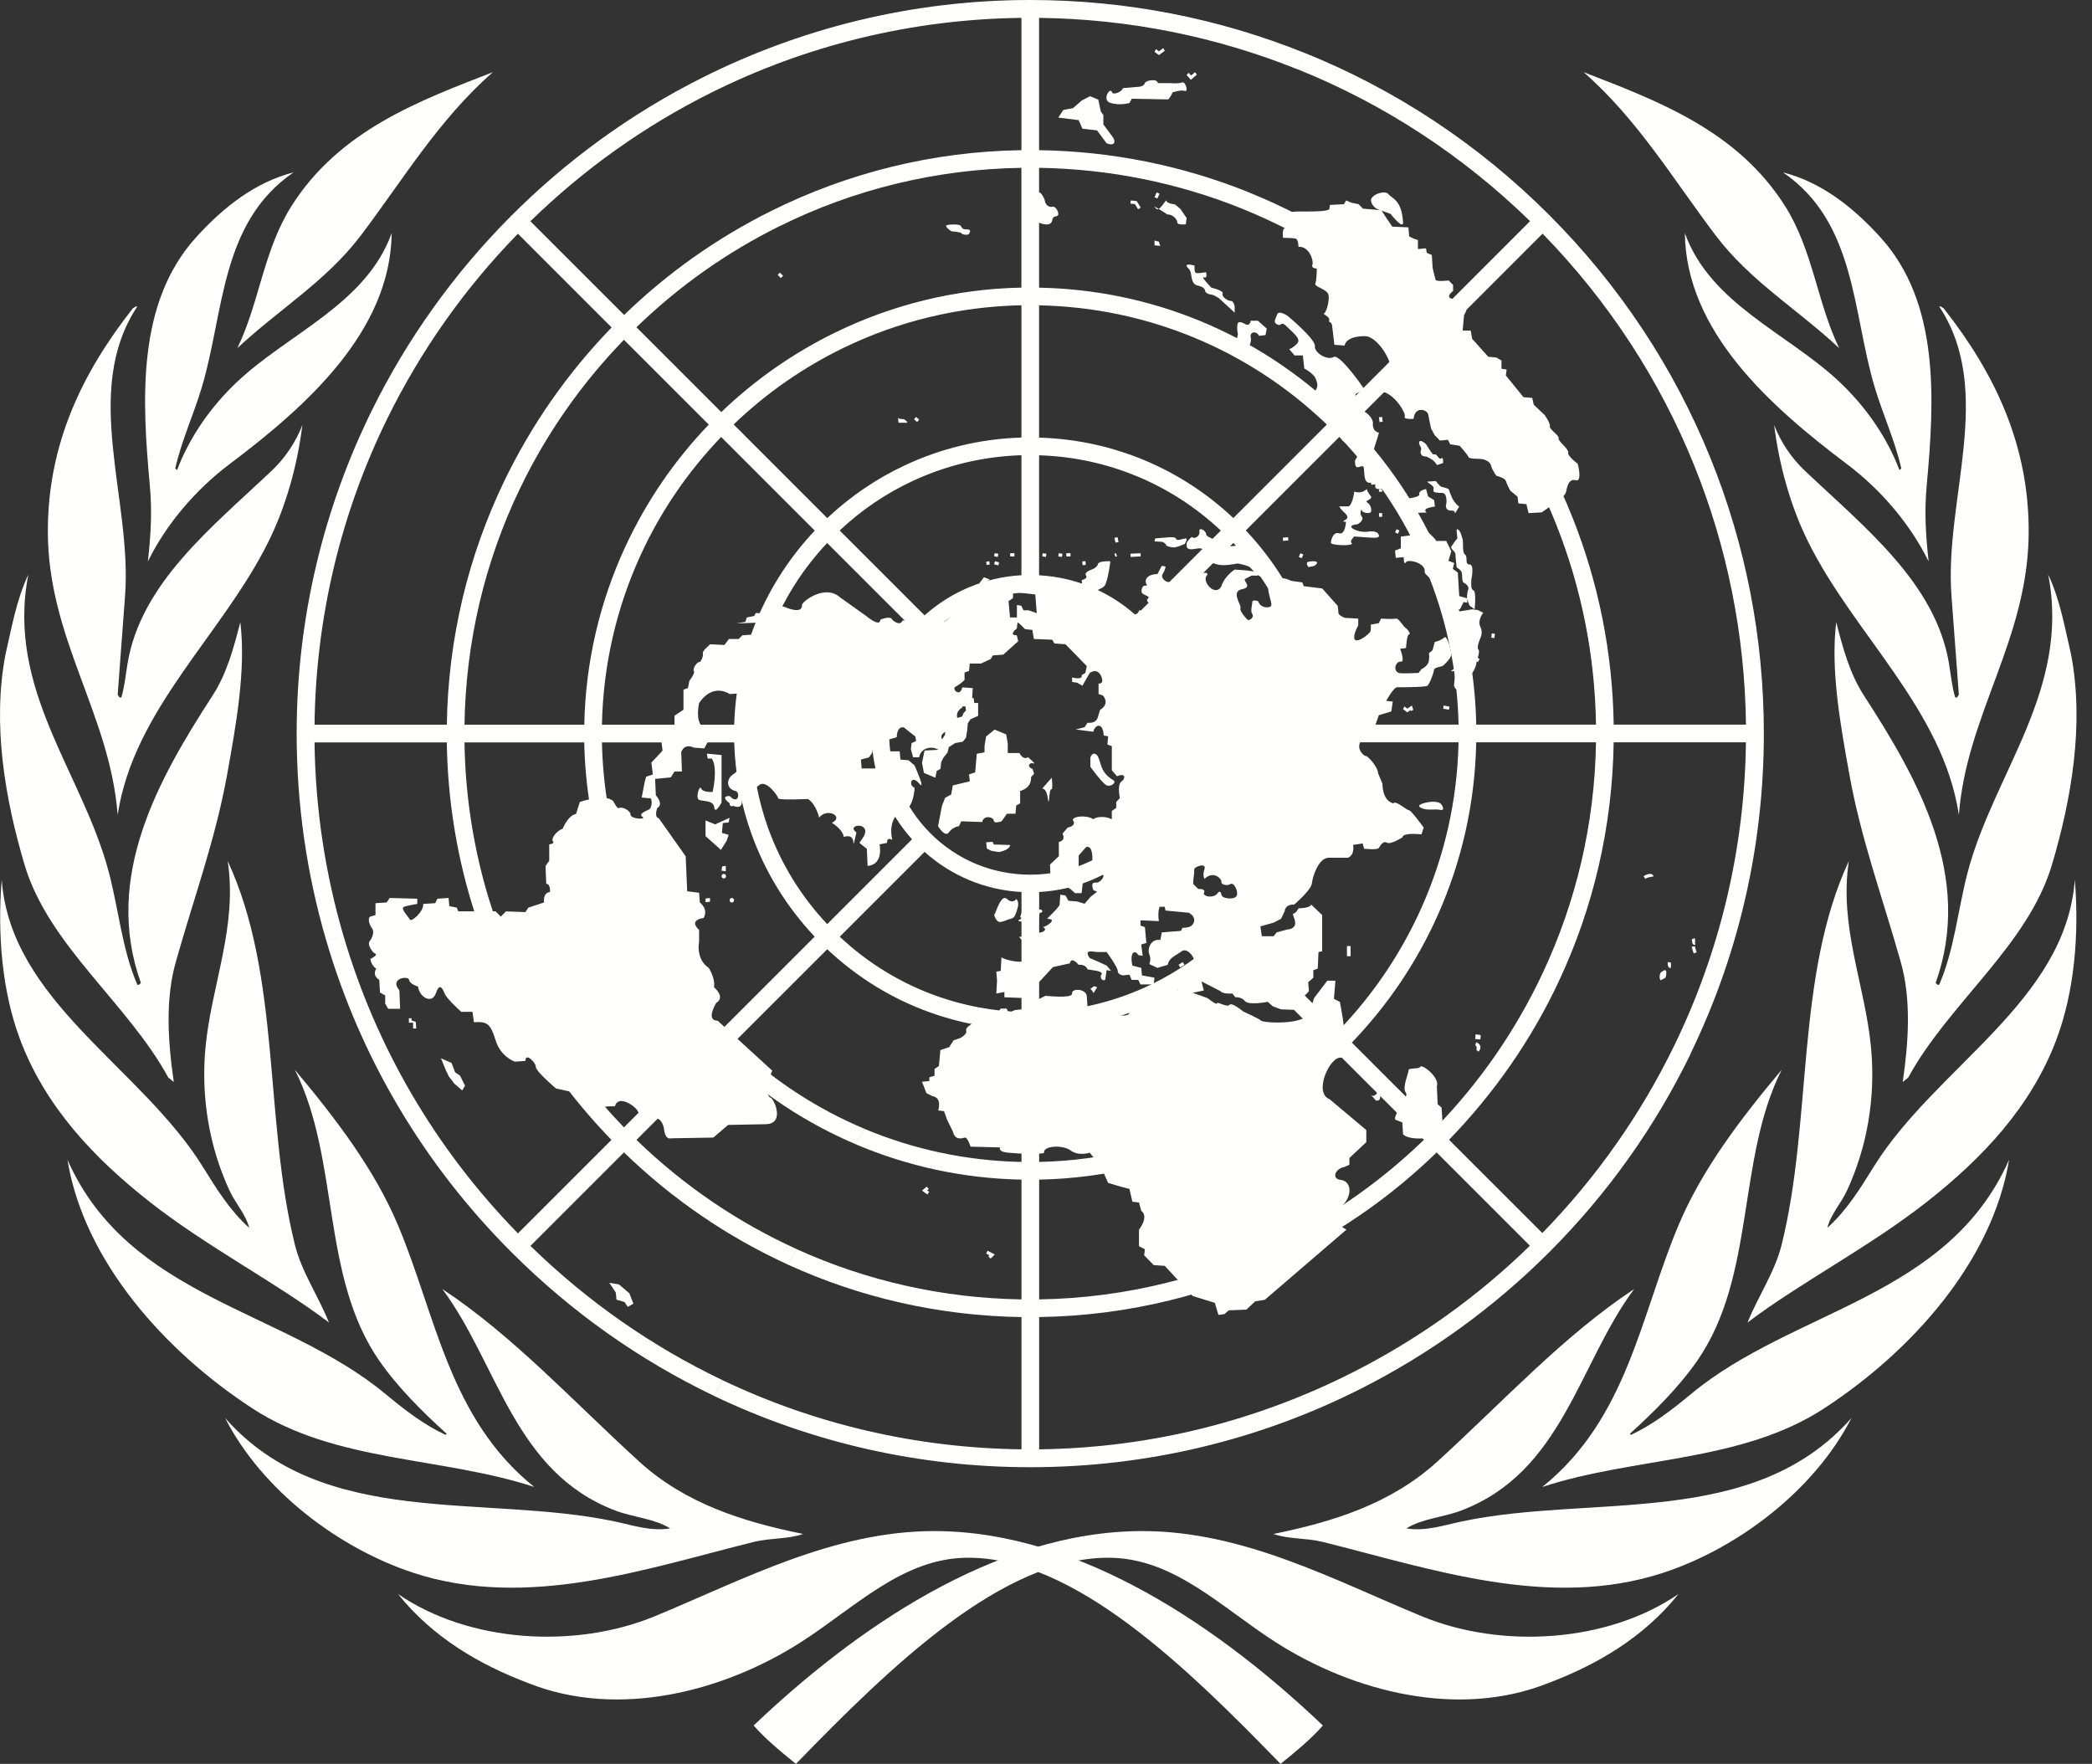 <?xml version="1.0" encoding="UTF-8"?>
<svg width="102px" height="86px" viewBox="0 0 102 86" version="1.1" xmlns="http://www.w3.org/2000/svg" xmlns:xlink="http://www.w3.org/1999/xlink">
    <rect x="0" y="0" width="102" height="86" fill="#333333" stroke="none"/>
    <!-- Generator: Sketch 52.2 (67145) - http://www.bohemiancoding.com/sketch -->
    <title>UN-01 2</title>
    <desc>Created with Sketch.</desc>
    <g id="Page-1" stroke="none" stroke-width="1" fill="none" fill-rule="evenodd">
        <g id="Desktop-HD-Copy-2" transform="translate(-46, -36)" fill="#FFFFFE">
            <g id="UN-01-2" transform="translate(46, 36)">
                <g id="UN-01">
                    <path d="M24.032,3.518 C21.384,5.834 19.617,8.814 17.583,11.493 C15.891,13.722 13.57,15.103 11.574,16.973 C12.652,14.745 12.85,12.191 14.219,10.035 C16.559,6.349 20.427,4.918 24.032,3.518 Z M9.551,11.582 C10.928,10.061 12.471,8.876 14.309,8.406 C10.741,10.851 10.934,15.222 9.842,18.875 C9.443,20.211 8.856,21.463 8.544,22.843 L8.634,22.916 C9.228,21.354 10.246,19.854 11.573,18.606 C14.083,16.246 17.855,14.819 19.097,11.367 C19.04,16.163 14.937,19.81 11.191,22.63 C9.511,23.895 8.082,25.594 7.211,27.375 C7.356,26.049 7.423,24.947 7.304,23.653 C6.919,19.463 6.67,14.766 9.551,11.582 Z M2.333,25.901 C2.333,21.657 3.991,18.193 6.479,15.032 C6.551,14.996 6.602,14.924 6.695,14.941 C3.957,19.093 6.449,24.333 6.098,29.042 L5.737,33.875 C5.79,33.91 5.79,34.055 5.918,34 C6.079,33.461 6.128,32.888 6.222,32.331 C6.881,28.435 10.314,25.723 13.225,22.973 C13.914,22.322 14.418,21.553 14.743,20.726 C14.501,22.667 13.958,24.656 13.084,26.42 C10.843,30.941 6.515,34.591 5.737,39.729 C5.359,34.805 2.333,31.144 2.333,25.901 Z M0.262,31.935 C0.568,30.608 0.802,29.234 1.381,28.017 C0.285,33.626 4.029,37.677 5.307,42.53 C5.789,44.36 5.954,46.302 6.696,48.009 C6.765,48.046 6.825,47.974 6.868,47.919 C5.02,42.754 7.728,37.981 10.366,33.91 C11.06,32.84 11.393,31.594 11.717,30.334 C12.002,32.672 11.503,35.379 11.069,37.792 C10.51,40.898 9.445,43.809 8.599,46.805 C8.041,48.678 8.188,50.79 8.474,52.752 L8.205,52.538 C6.241,48.924 2.366,46.101 1.196,42.158 C0.261,39.006 -0.386,35.364 0.262,31.935 Z M0.084,42.89 C0.517,48.837 6.868,52.013 9.897,56.901 C10.543,57.944 11.209,59.023 12.148,59.865 C12.002,59.233 11.48,58.672 11.192,58.05 C10.22,55.953 9.781,53.526 10.023,51.03 C10.319,47.994 11.588,45.175 11.101,41.98 C13.712,47.596 12.869,54.616 14.378,60.689 C14.712,62.032 15.533,63.208 16.038,64.48 C13.473,62.535 10.112,60.81 7.297,58.598 C4.574,56.458 2.211,53.951 0.982,50.689 C0.097,48.339 -0.133,45.535 0.084,42.89 Z M3.288,56.545 C6.279,63.294 13.794,63.823 18.79,67.962 C19.739,68.75 20.681,69.475 21.725,69.959 L21.779,69.905 C20.626,68.866 19.378,67.626 18.485,66.333 C15.63,62.198 16.58,56.545 14.378,52.161 C16.378,54.548 18.255,57.006 19.406,59.739 C21.26,64.138 21.89,69.156 26.047,72.499 C21.548,71.019 16.357,71.314 12.305,68.668 C8.046,65.889 4.099,61.5 3.288,56.545 Z M10.974,69.136 C15.769,74.576 23.589,72.825 29.99,74.184 C30.881,74.373 31.718,74.668 32.675,74.521 C31.913,74.041 30.905,73.986 30.025,73.657 C25.059,71.791 24.285,66.494 21.567,62.848 C25.038,65.148 27.914,68.297 31.161,71.257 C33.42,73.316 36.235,74.198 39.155,74.79 C38.453,75.046 37.535,74.985 36.78,75.172 C31.536,76.469 25.722,78.515 20.142,76.68 C16.541,75.496 12.794,72.691 10.974,69.136 Z M64.5,84.13 C63.912,84.799 63.152,85.424 62.436,86 C57.808,81.232 52.374,75.949 47.209,75.949 C44.006,75.949 41.7,78.379 39.009,80.092 C35.276,82.471 30.153,83.811 25.764,82.065 C23.403,81.172 21.116,79.855 19.406,77.718 C22.861,80.092 28.035,80.411 31.935,78.799 C36.246,77.016 40.633,74.65 45.546,74.65 C52.789,74.65 59.671,79.532 64.5,84.13 Z" id="Fill-4"></path>
                    <path d="M77.213,3.518 C79.861,5.834 81.628,8.814 83.662,11.493 C85.354,13.722 87.675,15.103 89.672,16.973 C88.594,14.745 88.395,12.191 87.027,10.035 C84.686,6.349 80.818,4.918 77.213,3.518 Z M91.694,11.582 C90.318,10.061 88.774,8.876 86.937,8.406 C90.504,10.851 90.311,15.222 91.403,18.875 C91.802,20.211 92.39,21.463 92.702,22.843 L92.611,22.916 C92.018,21.354 90.999,19.854 89.672,18.606 C87.163,16.246 83.391,14.819 82.149,11.367 C82.206,16.163 86.308,19.81 90.055,22.63 C91.735,23.895 93.163,25.594 94.034,27.375 C93.889,26.049 93.823,24.947 93.942,23.653 C94.326,19.463 94.575,14.766 91.694,11.582 Z M98.913,25.901 C98.913,21.657 97.254,18.193 94.767,15.032 C94.695,14.996 94.643,14.924 94.55,14.941 C97.288,19.093 94.796,24.333 95.148,29.042 L95.509,33.875 C95.456,33.91 95.456,34.055 95.328,34 C95.166,33.461 95.118,32.888 95.024,32.331 C94.364,28.435 90.931,25.723 88.02,22.973 C87.331,22.322 86.827,21.553 86.503,20.726 C86.745,22.667 87.288,24.656 88.162,26.42 C90.403,30.941 94.731,34.591 95.509,39.729 C95.887,34.805 98.913,31.144 98.913,25.901 Z M100.984,31.935 C100.677,30.608 100.443,29.234 99.864,28.017 C100.961,33.626 97.217,37.677 95.938,42.53 C95.457,44.36 95.292,46.302 94.55,48.009 C94.481,48.046 94.42,47.974 94.378,47.919 C96.225,42.754 93.517,37.981 90.879,33.91 C90.186,32.84 89.853,31.594 89.529,30.334 C89.243,32.672 89.742,35.379 90.176,37.792 C90.735,40.898 91.8,43.809 92.647,46.805 C93.204,48.678 93.057,50.79 92.772,52.752 L93.04,52.538 C95.004,48.924 98.879,46.101 100.049,42.158 C100.984,39.006 101.631,35.364 100.984,31.935 Z M101.162,42.89 C100.729,48.837 94.377,52.013 91.349,56.901 C90.702,57.944 90.036,59.023 89.097,59.865 C89.243,59.233 89.766,58.672 90.053,58.05 C91.025,55.953 91.465,53.526 91.222,51.03 C90.927,47.994 89.657,45.175 90.145,41.98 C87.534,47.596 88.376,54.616 86.868,60.689 C86.534,62.032 85.713,63.208 85.207,64.48 C87.772,62.535 91.134,60.81 93.949,58.598 C96.672,56.458 99.035,53.951 100.263,50.689 C101.148,48.339 101.379,45.535 101.162,42.89 Z M97.958,56.545 C94.967,63.294 87.452,63.823 82.456,67.962 C81.506,68.75 80.564,69.475 79.52,69.959 L79.467,69.905 C80.62,68.866 81.867,67.626 82.76,66.333 C85.616,62.198 84.665,56.545 86.868,52.161 C84.867,54.548 82.99,57.006 81.839,59.739 C79.985,64.138 79.356,69.156 75.198,72.499 C79.698,71.019 84.888,71.314 88.94,68.668 C93.199,65.889 97.146,61.5 97.958,56.545 Z M90.272,69.136 C85.477,74.576 77.656,72.825 71.256,74.184 C70.365,74.373 69.528,74.668 68.571,74.521 C69.332,74.041 70.341,73.986 71.22,73.657 C76.186,71.791 76.96,66.494 79.679,62.848 C76.207,65.148 73.331,68.297 70.085,71.257 C67.825,73.316 65.01,74.198 62.091,74.79 C62.792,75.046 63.71,74.985 64.466,75.172 C69.709,76.469 75.524,78.515 81.103,76.68 C84.705,75.496 88.452,72.691 90.272,69.136 Z M36.745,84.13 C37.333,84.799 38.092,85.424 38.809,86 C43.437,81.232 48.871,75.949 54.037,75.949 C57.239,75.949 59.545,78.379 62.236,80.092 C65.97,82.471 71.092,83.811 75.481,82.065 C77.842,81.172 80.13,79.855 81.839,77.718 C78.384,80.092 73.21,80.411 69.311,78.799 C64.999,77.016 60.612,74.65 55.699,74.65 C48.457,74.65 41.574,79.532 36.745,84.13 Z" id="Fill-5"></path>
                    <path d="M82.43,51.363 L81.652,50.937 C80.001,54.342 77.816,57.44 75.2,60.119 L70.651,55.571 C72.88,53.275 74.677,50.668 76.001,47.851 L75.225,47.427 C73.917,50.221 72.156,52.763 70.033,54.952 L65.912,50.832 C67.681,48.993 69.085,46.894 70.098,44.627 L69.329,44.208 C68.337,46.442 66.968,48.475 65.296,50.217 L60.741,45.663 C62.008,44.321 62.986,42.777 63.651,41.106 L62.882,40.686 C62.246,42.316 61.307,43.794 60.129,45.049 L55.995,40.917 C57.173,39.603 57.856,37.954 57.952,36.193 L63.803,36.193 C63.753,37.774 63.43,39.286 62.882,40.686 L63.651,41.106 C64.267,39.558 64.615,37.902 64.664,36.193 L71.114,36.193 C71.056,39.041 70.421,41.748 69.329,44.208 L70.098,44.627 C71.271,42.001 71.919,39.147 71.976,36.193 L77.816,36.193 C77.754,40.203 76.829,44.004 75.225,47.427 L76,47.851 C77.696,44.244 78.617,40.288 78.678,36.193 L85.127,36.193 C85.062,41.471 83.819,46.468 81.652,50.937 L82.43,51.363 C84.763,46.56 86,41.257 86,35.762 C86,31.089 85.105,26.554 83.403,22.349 L82.604,22.692 C84.206,26.661 85.075,30.93 85.129,35.33 L78.679,35.33 C78.626,31.819 77.937,28.415 76.674,25.241 L75.881,25.581 C77.099,28.649 77.765,31.938 77.816,35.33 L71.977,35.33 C71.927,32.745 71.423,30.236 70.512,27.889 L69.719,28.23 C70.585,30.469 71.064,32.864 71.115,35.33 L64.665,35.33 C64.619,33.754 64.321,32.221 63.791,30.777 L62.998,31.117 C63.484,32.455 63.758,33.873 63.803,35.33 L57.953,35.33 C57.857,33.569 57.174,31.921 55.996,30.607 L60.134,26.471 C61.411,27.829 62.377,29.407 62.998,31.118 L63.791,30.777 C63.127,28.968 62.099,27.299 60.742,25.861 L65.303,21.301 C67.249,23.326 68.734,25.678 69.719,28.23 L70.512,27.889 C69.485,25.239 67.937,22.796 65.912,20.692 L70.042,16.562 C72.6,19.199 74.564,22.259 75.881,25.581 L76.674,25.241 C75.314,21.82 73.287,18.668 70.652,15.953 L75.212,11.392 C78.436,14.696 80.924,18.53 82.604,22.692 L83.403,22.349 C81.628,17.957 78.975,13.922 75.524,10.472 C72.06,7.007 68.007,4.348 63.596,2.573 L63.278,3.381 C67.45,5.062 71.292,7.553 74.602,10.783 L70.042,15.344 C67.372,12.757 64.279,10.752 60.922,9.393 L60.607,10.195 C63.854,11.512 66.846,13.452 69.433,15.96 L65.303,20.089 C63.296,18.158 60.981,16.659 58.472,15.632 L58.157,16.434 C60.558,17.417 62.772,18.853 64.694,20.699 L60.134,25.259 C58.851,24.049 57.384,23.101 55.8,22.439 L55.484,23.241 C56.961,23.861 58.327,24.743 59.524,25.868 L55.388,30.005 C54.073,28.827 52.425,28.144 50.663,28.049 L50.663,22.198 C52.344,22.25 53.972,22.607 55.484,23.242 L55.8,22.439 C54.189,21.766 52.453,21.389 50.663,21.336 L50.663,14.887 C53.274,14.94 55.805,15.47 58.157,16.434 L58.473,15.632 C56.021,14.629 53.383,14.078 50.663,14.025 L50.663,8.183 C54.126,8.236 57.484,8.927 60.607,10.193 L60.922,9.39 C57.699,8.085 54.236,7.375 50.663,7.322 L50.663,0.871 C55.056,0.925 59.317,1.791 63.278,3.386 L63.596,2.577 C59.404,0.889 54.887,0 50.233,0 C44.482,0 39.049,1.372 34.23,3.793 L34.623,4.545 C39.286,2.209 44.444,0.936 49.802,0.871 L49.802,7.322 C45.433,7.386 41.303,8.447 37.622,10.275 L38.013,11.026 C41.64,9.23 45.645,8.246 49.801,8.183 L49.801,14.023 C46.552,14.087 43.478,14.868 40.727,16.211 L41.121,16.964 C43.799,15.664 46.745,14.945 49.802,14.884 L49.802,21.334 C47.774,21.394 45.852,21.874 44.116,22.689 L44.512,23.445 C46.154,22.682 47.945,22.252 49.802,22.195 L49.802,28.046 C48.894,28.097 48.029,28.304 47.23,28.64 L47.626,29.397 C48.442,29.062 49.324,28.886 50.233,28.886 C52.07,28.886 53.797,29.602 55.097,30.901 C56.397,32.2 57.112,33.928 57.112,35.766 C57.112,39.559 54.027,42.646 50.233,42.646 C48.394,42.646 46.666,41.931 45.367,40.631 C44.068,39.331 43.352,37.604 43.352,35.766 C43.352,33.928 44.068,32.2 45.367,30.901 C46.025,30.244 46.791,29.738 47.626,29.396 L47.23,28.64 C46.437,28.975 45.712,29.438 45.079,30.004 L40.94,25.865 C42.009,24.86 43.214,24.048 44.512,23.445 L44.115,22.688 C42.72,23.343 41.445,24.214 40.335,25.261 L35.77,20.695 C37.371,19.158 39.176,17.909 41.121,16.964 L40.727,16.21 C38.673,17.213 36.798,18.526 35.168,20.093 L31.031,15.957 C33.119,13.931 35.476,12.281 38.013,11.025 L37.621,10.275 C34.965,11.594 32.539,13.311 30.431,15.357 L25.861,10.788 C28.481,8.23 31.437,6.142 34.622,4.545 L34.23,3.793 C27.265,7.292 21.596,12.996 18.143,19.987 L18.893,20.391 C20.503,17.117 22.632,14.08 25.252,11.396 L29.822,15.966 C27.696,18.156 25.92,20.686 24.582,23.466 L25.329,23.869 C26.603,21.208 28.311,18.742 30.421,16.566 L34.558,20.702 C32.891,22.437 31.511,24.448 30.489,26.657 L31.237,27.061 C32.2,24.961 33.517,23.017 35.161,21.305 L39.726,25.87 C38.559,27.108 37.608,28.551 36.934,30.139 L37.688,30.548 C38.308,29.057 39.196,27.68 40.33,26.474 L44.47,30.613 C43.333,31.883 42.611,33.525 42.511,35.335 L36.66,35.335 C36.712,33.666 37.063,32.05 37.688,30.547 L36.934,30.139 C36.252,31.743 35.853,33.496 35.798,35.335 L29.349,35.335 C29.406,32.432 30.058,29.63 31.237,27.061 L30.488,26.657 C29.261,29.306 28.548,32.241 28.488,35.335 L22.647,35.335 C22.708,31.301 23.633,27.41 25.329,23.868 L24.582,23.465 C22.847,27.068 21.85,31.09 21.786,35.335 L15.336,35.335 C15.399,30.067 16.63,24.991 18.892,20.391 L18.143,19.987 C15.791,24.75 14.464,30.104 14.464,35.765 C14.464,39.228 14.958,42.613 15.903,45.846 L16.748,45.634 C15.86,42.604 15.375,39.437 15.336,36.197 L21.785,36.197 C21.825,38.898 22.241,41.538 23.005,44.058 L23.841,43.847 C23.094,41.396 22.687,38.826 22.647,36.197 L28.486,36.197 C28.529,38.339 28.882,40.429 29.518,42.417 L30.356,42.206 C29.736,40.286 29.391,38.266 29.349,36.197 L35.798,36.197 C35.843,37.728 36.127,39.219 36.628,40.627 L37.466,40.415 C36.98,39.076 36.705,37.657 36.66,36.197 L42.511,36.197 C42.607,37.958 43.29,39.606 44.467,40.921 L40.331,45.057 C39.054,43.699 38.088,42.123 37.466,40.415 L36.628,40.627 C37.29,42.483 38.333,44.196 39.721,45.667 L35.161,50.227 C32.942,47.918 31.319,45.181 30.357,42.207 L29.52,42.419 C30.519,45.541 32.221,48.413 34.553,50.837 L30.423,54.967 C27.335,51.783 25.104,47.984 23.843,43.849 L23.007,44.059 C24.306,48.343 26.614,52.28 29.813,55.577 L25.253,60.136 C21.217,56.001 18.334,51.038 16.75,45.635 L15.905,45.848 C17.567,51.536 20.634,56.751 24.942,61.057 C27.859,63.975 31.194,66.323 34.808,68.054 L35.236,67.295 C31.815,65.665 28.65,63.467 25.863,60.745 L30.423,56.186 C32.793,58.486 35.495,60.321 38.418,61.657 L38.843,60.902 C35.987,59.606 33.347,57.82 31.033,55.577 L35.162,51.447 C37.098,53.309 39.32,54.769 41.727,55.791 L42.152,55.038 C39.815,54.057 37.653,52.646 35.773,50.84 L40.334,46.281 C41.8,47.663 43.505,48.704 45.355,49.366 L45.786,48.603 C44.001,47.985 42.354,46.996 40.944,45.671 L45.081,41.534 C46.395,42.713 48.043,43.395 49.805,43.491 L49.805,49.342 C48.416,49.299 47.066,49.045 45.786,48.603 L45.355,49.366 C46.769,49.874 48.265,50.158 49.805,50.203 L49.805,56.652 C47.136,56.599 44.55,56.046 42.154,55.041 L41.729,55.794 C44.256,56.868 46.985,57.46 49.805,57.514 L49.805,63.354 C45.962,63.295 42.25,62.45 38.845,60.905 L38.419,61.66 C41.954,63.275 45.811,64.156 49.805,64.216 L49.805,70.664 C44.682,70.602 39.739,69.442 35.239,67.298 L34.81,68.057 C39.566,70.333 44.807,71.536 50.235,71.536 C55.929,71.536 61.416,70.206 66.353,67.708 L65.945,66.917 C61.34,69.249 56.157,70.597 50.666,70.664 L50.666,64.215 C55.02,64.151 59.21,63.107 62.997,61.203 L62.595,60.423 C58.996,62.235 54.95,63.287 50.666,63.354 L50.666,57.514 C53.932,57.45 57.077,56.667 59.925,55.247 L59.524,54.469 C56.845,55.806 53.844,56.587 50.666,56.651 L50.666,50.203 C52.746,50.142 54.749,49.642 56.572,48.749 L56.174,47.978 C54.5,48.794 52.636,49.279 50.666,49.341 L50.666,43.491 C52.428,43.395 54.076,42.713 55.391,41.534 L59.524,45.667 C58.534,46.595 57.406,47.376 56.174,47.978 L56.572,48.75 C57.863,48.117 59.065,47.291 60.137,46.281 L64.69,50.833 C63.17,52.294 61.428,53.521 59.524,54.47 L59.924,55.247 C61.877,54.273 63.693,53.003 65.307,51.451 L69.428,55.57 C67.42,57.517 65.116,59.155 62.595,60.424 L62.997,61.203 C65.558,59.916 67.935,58.239 70.046,56.189 L74.594,60.737 C72.057,63.214 69.139,65.301 65.945,66.917 L66.353,67.708 C69.699,66.014 72.798,63.79 75.528,61.061 C78.397,58.192 80.713,54.917 82.435,51.371 L82.43,51.363" id="Fill-6"></path>
                    <polyline id="Fill-7" points="52.773 27.37 52.78 27.554 52.935 27.546 52.926 27.364 52.773 27.37"></polyline>
                    <polygon id="Fill-8" points="51.991 27.129 52.196 27.129 52.196 26.973 51.991 26.973"></polygon>
                    <polyline id="Fill-9" points="51.779 27.153 51.801 26.999 51.621 26.973 51.6 27.126 51.779 27.153"></polyline>
                    <polyline id="Fill-10" points="50.997 27.153 50.818 27.127 50.84 26.973 51.019 26.999 50.997 27.153"></polyline>
                    <polygon id="Fill-11" points="49.255 27.129 49.46 27.129 49.46 26.973 49.255 26.973"></polygon>
                    <polyline id="Fill-12" points="48.651 27.153 48.673 26.999 48.494 26.973 48.473 27.127 48.651 27.153"></polyline>
                    <polyline id="Fill-13" points="48.678 27.567 48.473 27.515 48.51 27.364 48.715 27.416 48.678 27.567"></polyline>
                    <polyline id="Fill-14" points="48.107 27.545 48.082 27.389 48.233 27.364 48.259 27.52 48.107 27.545"></polyline>
                    <polyline id="Fill-15" points="20.064 49.645 19.936 49.645 19.936 49.863 20.142 49.863 20.142 50.145 20.296 50.145 20.27 49.82 20.064 49.754 20.064 49.645"></polyline>
                    <polyline id="Fill-16" points="21.881 52.48 21.742 52.187 21.5 51.6 22.017 51.827 22.191 52.283 22.431 52.448 22.673 52.936 22.535 53.164 22.156 52.838 21.881 52.48"></polyline>
                    <polyline id="Fill-17" points="30.022 63.015 29.709 62.545 30.178 62.624 30.684 63.053 30.882 63.562 30.607 63.718 30.451 63.485 30.06 63.367 30.022 63.015"></polyline>
                    <path d="M49.645,30.105 L49.245,30.105 L49.173,29.307 L49.391,29.161 L49.391,28.762 L48.118,28.762 L48.082,28.363 L48.264,28.254 L47.973,28.145 L47.755,28.436 L47.683,28.762 L47.319,28.835 L47.319,29.016 L47.065,29.016 L47.065,29.487 L46.047,30.322 L44.011,30.25 C43.865,30.576 43.502,30.213 43.502,30.213 C43.429,29.996 42.921,30.213 42.921,30.213 C42.921,30.612 42.23,30.032 42.23,30.032 L40.957,29.125 C40.23,28.472 39.14,29.307 39.104,29.487 C39.14,29.996 38.267,29.596 38.267,29.596 C38.267,29.596 37.54,29.379 37.431,29.669 C37.323,29.96 36.849,29.887 36.849,29.887 L36.776,30.032 L36.413,30.105 L36.34,30.322 L35.904,30.395 L36.994,30.358 C37.285,30.322 36.885,30.976 36.703,30.939 L36.195,30.976 L36.013,31.156 L35.54,31.156 L35.322,31.447 L34.632,31.411 C34.632,31.411 34.232,31.737 34.268,31.846 C34.305,31.955 34.195,32.281 34.086,32.281 C33.977,32.281 33.759,32.608 33.831,32.717 C33.905,32.825 33.614,33.189 33.614,33.189 L33.541,33.551 L33.324,33.624 L33.324,34.604 L32.887,34.894 L32.887,35.329 L32.232,36.018 L32.305,36.599 L31.76,37.18 L31.832,37.76 L31.505,37.869 L31.433,38.122 L31.287,38.884 L31.651,38.921 C31.832,38.848 31.797,39.393 31.651,39.464 C31.505,39.538 31.105,39.683 31.324,39.827 C31.542,39.973 30.742,39.937 30.742,39.719 C30.742,39.501 30.306,39.32 30.197,39.393 C30.088,39.464 29.906,39.066 29.906,39.066 C29.506,38.667 28.27,39.102 28.27,39.102 L28.088,39.683 C27.688,39.755 27.434,40.408 27.434,40.408 C27.106,40.517 26.852,40.916 26.961,41.025 C27.07,41.134 26.779,41.17 26.779,41.17 L26.779,41.968 L26.598,42.222 L26.634,43.092 C26.852,43.092 26.816,43.492 26.816,43.492 C26.452,43.528 26.525,44.001 26.525,44.001 L25.761,44.254 L25.616,44.471 L24.671,44.435 L24.417,44.69 L24.161,44.435 L22.343,44.435 L22.272,44.254 L21.908,44.18 L21.871,43.782 L21.326,43.818 L21.217,44.036 L20.635,44.072 C20.672,44.435 20.054,44.979 19.982,44.835 C19.908,44.689 19.508,44.289 19.69,44.217 C19.872,44.145 20.345,44.072 20.345,44.072 L20.345,43.818 L18.999,43.782 L18.854,44 L18.308,44.036 L18.308,44.616 L18.054,44.689 C17.872,44.798 18.091,45.197 18.091,45.197 C18.345,45.451 18.054,45.849 18.054,45.849 C17.836,46.068 18.236,46.467 18.236,46.467 C18.527,46.539 18.054,46.757 18.054,46.757 C18.127,47.12 18.345,47.228 18.345,47.228 C18.127,47.591 18.491,47.772 18.491,47.772 L18.527,48.39 L18.781,48.535 L18.781,48.933 L18.927,49.187 L19.508,49.187 L19.472,48.281 C18.963,47.7 19.908,47.555 19.945,47.772 C19.982,47.99 20.382,48.099 20.382,48.099 C20.454,48.643 21.072,48.969 21.253,48.426 C21.436,47.88 21.581,48.208 21.69,48.461 C21.799,48.716 22.489,49.333 22.489,49.333 L23.035,49.333 L23.108,49.84 C23.726,49.804 23.907,49.877 24.161,50.711 C24.417,51.545 25.107,51.763 25.107,51.763 L25.616,51.727 C25.616,51.292 26.125,51.8 26.125,52.018 C26.125,52.235 27.106,53.069 27.106,53.069 L28.088,53.286 L28.998,54.013 L29.688,53.941 L29.979,53.941 C30.16,53.323 31.033,53.976 31.105,54.194 C31.179,54.412 31.76,54.775 31.832,54.593 C31.905,54.412 32.305,54.521 32.378,55.065 C32.451,55.61 32.704,55.5 32.704,55.5 L34.777,55.464 L35.504,54.847 L37.359,54.811 C38.303,54.775 37.722,53.505 37.54,53.505 C37.213,53.251 37.65,52.199 37.65,52.199 L34.995,49.768 C34.378,49.768 34.922,48.897 34.922,48.897 C35.395,48.607 34.813,48.136 34.813,48.136 C34.886,47.7 34.558,47.192 34.558,47.192 C33.905,46.756 34.086,45.921 34.086,45.921 L34.086,45.341 C33.541,44.834 34.305,44.76 34.305,44.76 C34.558,44.326 34.122,43.999 34.122,43.999 L34.086,43.528 L33.505,43.454 L33.432,41.749 L32.124,39.9 C31.869,39.826 32.051,39.391 32.051,39.391 C32.377,39.21 31.977,38.775 31.977,38.775 L31.941,37.977 L32.704,37.903 L32.887,37.614 L33.25,37.614 L33.214,36.67 C33.395,36.199 33.831,36.453 33.831,36.453 L34.34,36.489 L34.632,35.944 L34.704,35.509 L34.305,35.474 C33.868,35.219 34.086,34.276 34.086,34.276 C34.777,33.26 35.576,33.84 35.576,33.84 L36.086,33.805 C36.849,34.312 36.158,35.255 36.158,35.255 C36.013,35.474 36.086,36.163 36.086,36.163 L36.267,37.323 L35.795,37.723 C35.395,37.94 35.395,38.448 35.831,38.557 C36.122,38.593 36.013,39.282 35.576,38.811 C34.922,38.811 35.94,39.391 35.649,39.245 C36.304,39.572 36.158,38.955 36.158,38.955 L37.031,38.266 C37.359,38.012 37.94,38.811 37.94,38.92 C37.94,39.028 39.394,38.955 39.394,38.955 C39.794,39.21 39.939,39.863 39.939,39.863 C40.34,39.354 41.175,39.826 40.558,40.116 C41.138,40.479 41.138,40.806 41.138,40.806 C41.612,40.66 41.612,41.023 41.612,41.133 C41.612,41.241 41.757,40.589 41.757,40.589 C41.211,40.189 42.484,40.044 42.121,40.77 L41.902,41.096 L42.266,41.387 L42.302,42.221 C43.102,42.148 42.884,41.169 42.884,41.169 L43.248,41.096 C43.248,40.77 43.502,40.951 43.502,40.951 C43.248,39.718 44.083,39.5 44.083,39.5 C44.556,39.391 44.593,38.411 44.593,38.411 C44.266,38.266 44.447,37.758 44.81,38.194 C45.173,38.629 44.593,37.322 44.593,37.322 L44.302,37.069 L43.902,37.033 L43.866,36.633 L43.212,36.633 L43.102,37.142 L42.848,37.214 L42.775,37.069 L42.665,37.468 L42.012,37.468 L41.975,37.033 L42.375,36.924 L42.521,36.707 L42.629,36.126 L43.102,36.126 L43.72,35.944 C43.756,35.328 44.084,35.473 44.084,35.473 L44.302,35.654 L44.629,35.908 L44.666,36.126 L44.447,36.234 L44.411,36.525 L44.52,36.924 L44.811,36.924 C44.92,36.343 45.683,36.343 45.902,36.706 L46.12,36.198 C45.611,35.944 46.11,35.545 46.256,35.727 C46.401,35.908 46.737,35.255 46.737,35.255 C46.737,35.255 46.992,35.582 46.737,35.146 C46.484,34.711 46.919,34.493 46.919,34.493 C46.847,34.058 47.392,34.13 47.392,34.13 L47.429,33.55 L46.919,33.514 C46.811,34.021 46.374,33.586 46.593,33.477 C46.811,33.369 47.028,33.151 47.028,33.151 L47.028,32.788 L47.247,32.715 L47.283,32.352 L47.828,32.352 L48.301,32.135 L48.41,31.954 L48.918,31.917 L49.645,31.264 L49.574,30.974 C49.137,30.974 49.574,30.647 49.574,30.647 L49.645,30.105" id="Fill-18"></path>
                    <path d="M35.182,36.813 L34.466,36.745 L34.506,36.983 L34.705,36.983 C35.022,37.459 34.744,38.613 34.744,38.613 C34.744,38.613 34.268,38.647 34.188,38.444 C34.109,38.24 33.91,38.886 34.069,38.987 C34.227,39.089 34.785,38.987 34.824,39.361 C34.863,39.734 35.182,39.123 35.182,39.123 L35.182,36.813" id="Fill-19"></path>
                    <polyline id="Fill-20" points="34.868 40.193 34.4 40.002 34.4 40.767 35.151 41.436 35.431 40.99 35.526 40.703 35.197 40.608 35.244 40.13 35.526 40.097 35.573 39.873 34.868 40.193"></polyline>
                    <polyline id="Fill-21" points="35.387 42.218 35.208 42.244 35.182 42.452 35.387 42.478 35.387 42.218"></polyline>
                    <polyline id="Fill-22" points="34.617 43.782 34.4 43.807 34.4 43.99 34.617 43.964 34.617 43.782"></polyline>
                    <path d="M35.291,42.83 C35.351,42.83 35.399,42.78 35.399,42.72 C35.399,42.658 35.351,42.609 35.291,42.609 C35.231,42.609 35.182,42.658 35.182,42.72 C35.182,42.78 35.231,42.83 35.291,42.83" id="Fill-23"></path>
                    <path d="M35.682,43.782 C35.742,43.782 35.79,43.831 35.79,43.892 C35.79,43.953 35.742,44.003 35.682,44.003 C35.622,44.003 35.573,43.953 35.573,43.892 C35.573,43.831 35.622,43.782 35.682,43.782" id="Fill-24"></path>
                    <path d="M35.682,39.091 C35.742,39.091 35.79,39.14 35.79,39.201 C35.79,39.262 35.742,39.311 35.682,39.311 C35.622,39.311 35.573,39.262 35.573,39.201 C35.573,39.14 35.622,39.091 35.682,39.091" id="Fill-25"></path>
                    <polyline id="Fill-26" points="47.1 35.964 47.163 35.567 47.186 35.269 47.318 35.069 47.691 34.903 47.691 34.274 47.505 34.274 47.474 34.042 47.131 34.009 47.07 34.174 46.914 34.174 46.882 34.44 47.07 34.44 47.1 34.638 46.976 34.771 46.914 34.936 46.665 35.003 46.105 35.567 46.075 35.831 45.919 36.064 45.733 36.56 45.079 36.593 44.955 37.189 45.047 37.686 45.607 37.918 45.67 37.588 45.856 37.488 45.888 37.156 46.011 36.924 46.199 36.693 46.26 36.427 46.571 36.229 46.945 36.162 47.1 35.964"></polyline>
                    <path d="M49.135,36.715 L49.135,36.245 L49.059,35.808 L48.493,35.573 L48.078,35.909 L48.002,36.379 L48.002,36.682 L47.624,36.75 L47.548,37.657 L47.247,37.758 L47.284,38.095 L46.869,38.195 L46.454,38.296 L46.378,38.733 L46.077,38.901 L45.924,39.305 L45.736,40.28 C45.736,40.28 46.076,40.851 46.265,40.583 C46.454,40.314 46.756,40.28 46.756,40.28 L46.869,40.044 L47.889,40.078 C47.964,39.708 48.455,39.843 48.455,40.011 C48.455,40.179 48.833,40.044 48.833,40.044 L49.097,39.674 L49.512,39.674 L49.55,39.271 L49.739,39.17 L49.739,38.565 C50.343,38.397 50.268,37.892 50.268,37.892 L50.419,37.724 L50.343,37.49 C50.041,37.388 50.192,37.152 50.381,37.22 C50.57,37.287 50.117,36.917 50.117,36.917 C49.89,37.086 49.702,36.715 49.702,36.715 L49.134,36.715 L49.135,36.715" id="Fill-27"></path>
                    <path d="M49.255,41.198 C49.22,41.458 48.702,41.545 48.702,41.545 L48.323,41.48 L48.117,41.372 L48.082,41.067 L48.392,41.045 L48.461,41.176 L49.255,41.198" id="Fill-28"></path>
                    <path d="M51.1,39.01 C51.156,39.363 51.151,38.443 51.254,38.484 C51.356,38.525 51.28,37.918 51.28,37.918 L50.818,38.443 C51.049,38.484 51.074,38.849 51.101,39.01 L51.1,39.01" id="Fill-29"></path>
                    <path d="M53.533,36.888 C53.697,37.21 53.656,37.674 54.271,38.032 C54.478,38.152 54.147,38.39 53.942,38.282 C53.737,38.174 53.164,37.388 53.164,37.388 L53.164,36.923 C53.286,36.638 53.461,36.749 53.533,36.888" id="Fill-30"></path>
                    <polyline id="Fill-31" points="53.343 48.082 53.164 48.213 53.24 48.29 53.316 48.42 53.496 48.135 53.343 48.082"></polyline>
                    <polyline id="Fill-32" points="57.75 47.041 57.668 46.909 57.464 47.038 57.544 47.171 57.75 47.041"></polyline>
                    <path d="M68.029,54.589 L68.373,54.726 L68.411,55.311 C68.871,55.724 70.364,55.38 70.364,55.277 C70.364,55.173 70.287,54.004 70.287,54.004 L70.096,53.832 L70.057,52.972 C70.211,52.525 69.33,51.872 69.253,52.01 C69.177,52.147 68.679,52.043 68.679,52.182 C68.679,52.318 68.373,53.007 68.526,53.247 C68.679,53.489 68.411,53.489 68.373,53.729 C68.335,53.97 67.952,54.383 68.028,54.589 L68.029,54.589" id="Fill-33"></path>
                    <path d="M67.174,53.218 C67.129,53.379 66.963,53.473 66.87,53.409 C66.775,53.345 66.986,53.515 67.033,53.6 C67.08,53.685 67.22,53.685 67.268,53.6 C67.314,53.515 67.291,53.324 67.338,53.239 C67.384,53.154 67.197,53.133 67.174,53.218" id="Fill-34"></path>
                    <polygon id="Fill-35" points="65.673 46.622 65.852 46.622 65.852 46.127 65.673 46.127"></polygon>
                    <path d="M69.214,39.34 C69.019,39.189 70.11,38.924 70.289,39.236 C70.469,39.548 70.289,39.497 70.11,39.471 C69.93,39.444 69.484,39.548 69.214,39.34" id="Fill-36"></path>
                    <polyline id="Fill-37" points="70.364 34.553 70.645 34.605 70.673 34.452 70.39 34.4 70.364 34.553"></polyline>
                    <polyline id="Fill-38" points="68.79 34.669 68.909 34.612 68.866 34.482 68.839 34.4 68.775 34.443 68.616 34.55 68.477 34.446 68.409 34.577 68.581 34.706 68.613 34.731 68.645 34.709 68.774 34.622 68.79 34.669"></polyline>
                    <path d="M70.516,26.377 L69.989,26.377 C69.989,26.377 70.164,26.448 69.672,25.983 C69.179,25.516 68.863,26.09 68.863,26.09 L68.3,26.162 L68.3,26.735 L68.018,26.842 L68.054,27.2 L68.441,27.165 C68.441,27.165 68.441,27.595 68.547,27.416 C68.652,27.236 69.532,27.451 69.461,27.882 C69.433,28.058 70.341,28.526 70.236,29.099 C70.693,29.171 70.587,29.637 70.587,29.637 L71.185,29.709 L71.361,29.351 L71.536,29.387 L71.536,29.171 L71.149,29.064 L71.079,27.918 L70.834,27.738 L70.904,27.451 L70.622,27.344 L70.763,26.878 L70.516,26.377" id="Fill-39"></path>
                    <path d="M72.047,29.742 L71.775,29.709 L71.164,29.809 L70.826,30.439 C70.826,30.439 70.995,30.539 71.13,30.771 C71.266,31.004 71.334,32.364 70.927,32.597 C70.52,32.829 70.961,32.696 70.961,32.696 L70.893,33.427 C70.995,33.758 71.164,33.593 71.266,33.427 C71.368,33.261 71.47,33.228 71.606,33.062 C71.742,32.895 71.945,32.597 71.979,32.364 C72.012,32.132 72.182,31.767 72.081,31.667 C71.979,31.568 72.182,31.103 72.182,31.103 C72.182,31.103 72.318,30.837 72.182,30.572 C72.047,30.306 72.216,30.008 72.318,29.875 L72.047,29.742" id="Fill-40"></path>
                    <polyline id="Fill-41" points="72.709 31.09 72.735 30.882 72.888 30.902 72.862 31.11 72.709 31.09"></polyline>
                    <polyline id="Fill-42" points="72.064 32.28 71.927 32.211 72.004 32.055 72.141 32.124 72.064 32.28"></polyline>
                    <path d="M71.649,29.524 L71.524,29.19 C71.524,29.19 71.524,28.894 71.586,28.745 C71.649,28.596 71.461,28.449 71.368,28.411 C71.274,28.374 71.305,28.077 71.274,27.929 C71.243,27.781 71.024,27.67 71.024,27.67 C71.024,27.67 70.961,27.114 70.961,27.002 C70.961,26.891 70.68,26.743 70.774,26.631 C70.868,26.52 70.93,26.372 71.024,26.297 C71.118,26.223 70.93,25.704 71.086,25.816 C71.243,25.927 71.243,26.112 71.305,26.26 C71.368,26.409 71.274,26.928 71.431,27.04 C71.586,27.151 71.399,27.521 71.649,27.521 C71.899,27.521 71.743,28.226 71.743,28.226 C71.743,28.226 71.68,28.745 71.837,28.782 C71.993,28.819 71.899,29.709 71.899,29.709 L71.649,29.524" id="Fill-43"></path>
                    <path d="M69.582,23.483 C69.688,23.596 69.901,23.68 69.901,23.794 C69.901,23.906 69.831,23.99 70.044,24.019 C70.257,24.047 70.399,23.99 70.47,24.132 C70.541,24.272 70.541,24.499 70.506,24.611 C70.47,24.724 70.541,24.893 70.719,24.893 C70.897,24.893 70.932,24.922 70.932,25.006 C70.932,25.091 71.145,24.696 71.145,24.696 C70.967,24.583 70.825,24.329 70.825,24.329 C70.825,24.329 70.648,23.934 70.648,23.878 C70.648,23.821 70.399,23.765 70.293,23.737 C70.186,23.708 70.008,23.455 70.008,23.455 L69.582,23.483" id="Fill-44"></path>
                    <path d="M70.068,22.673 C69.981,22.542 69.893,22.445 69.776,22.381 C69.66,22.315 69.572,22.25 69.454,22.25 C69.337,22.25 69.221,22.121 69.279,21.959 C69.337,21.796 69.191,21.732 69.191,21.601 C69.191,21.472 69.279,21.472 69.425,21.569 C69.572,21.667 69.542,21.699 69.66,21.861 C69.776,22.023 69.834,22.186 69.951,22.153 C70.068,22.121 70.156,22.445 70.273,22.348 C70.39,22.25 70.36,22.575 70.36,22.575 L70.068,22.673" id="Fill-45"></path>
                    <path d="M65.896,26.47 C66.08,26.642 64.891,26.594 64.891,26.47 C64.891,26.345 64.992,25.908 65.293,26.001 C65.594,26.095 65.627,25.439 65.627,25.439 C65.627,25.439 65.36,25.469 65.594,25.345 C65.828,25.22 65.594,25.032 65.493,24.939 C65.393,24.845 65.293,24.689 65.293,24.689 L65.762,24.689 C65.963,24.564 66.03,23.97 66.03,23.97 C66.431,24.095 66.632,23.845 66.632,23.845 C66.632,23.845 66.7,24.033 66.834,24.189 C66.967,24.345 66.498,24.408 66.666,24.501 C66.834,24.596 66.9,24.876 66.834,24.97 C66.767,25.063 66.397,25.001 66.397,24.876 C66.397,24.751 66.264,25.032 66.397,25.189 C66.531,25.345 66.23,25.564 66.163,25.564 C66.096,25.564 65.661,25.626 66.029,25.813 C66.397,26.001 66.8,25.907 66.8,25.907 C66.8,25.907 67.101,25.876 67.202,26.032 C67.302,26.188 67.168,26.22 67,26.22 C66.834,26.22 66.03,26.157 66.03,26.157 C66.03,26.157 65.795,26.376 65.896,26.47" id="Fill-46"></path>
                    <path d="M63.793,27.39 C63.903,27.364 64.167,27.338 64.212,27.416 C64.256,27.494 64.057,27.598 64.057,27.598 L63.793,27.65 C63.705,27.52 63.683,27.416 63.793,27.39" id="Fill-47"></path>
                    <path d="M68.409,24.387 C68.673,24.266 69.234,24.266 69.201,24.086 C69.168,23.906 69.531,23.845 69.531,23.845 L69.63,24.206 L69.927,24.387 L69.961,24.717 C69.961,24.717 70.059,24.657 69.696,24.748 C69.333,24.838 69.564,24.988 69.564,24.988 L68.772,25.018 L68.673,24.717 L68.409,24.387" id="Fill-48"></path>
                    <path d="M66.433,22.729 C66.605,22.729 66.376,23.612 66.83,23.536 C67.285,23.459 66.859,23.805 67.2,23.843 C67.541,23.882 67.455,23.497 67.569,23.229 C67.683,22.96 67.626,22.806 67.427,22.729 C67.228,22.653 67.228,22.653 67.172,22.345 C67.115,22.038 66.887,21.961 66.887,21.961 L66.802,21.5 L66.433,21.807 L66.064,22.461 C66.064,22.96 66.262,22.729 66.433,22.729" id="Fill-49"></path>
                    <polyline id="Fill-50" points="68.018 25.956 68.095 25.8 68.233 25.87 68.156 26.026 68.018 25.956"></polyline>
                    <polygon id="Fill-51" points="67.236 25.2 67.39 25.2 67.39 25.018 67.236 25.018"></polygon>
                    <polyline id="Fill-52" points="67.389 20.327 67.415 20.561 67.262 20.579 67.236 20.345 67.389 20.327"></polyline>
                    <polygon id="Fill-53" points="67.236 23.976 67.39 23.976 67.39 23.845 67.236 23.845"></polygon>
                    <polyline id="Fill-54" points="66.86 23.636 66.845 23.48 67.102 23.455 67.117 23.61 66.86 23.636"></polyline>
                    <polyline id="Fill-55" points="63.468 27.216 63.327 27.155 63.404 26.973 63.545 27.034 63.468 27.216"></polyline>
                    <polyline id="Fill-56" points="62.56 26.372 62.545 26.217 62.802 26.191 62.817 26.346 62.56 26.372"></polyline>
                    <polyline id="Fill-57" points="55.118 26.998 55.124 27.154 55.618 27.128 55.612 26.973 55.118 26.998"></polyline>
                    <polyline id="Fill-58" points="54.387 26.458 54.336 26.225 54.487 26.191 54.538 26.425 54.387 26.458"></polyline>
                    <polyline id="Fill-59" points="54.385 27.147 54.336 26.999 54.413 26.973 54.462 27.121 54.385 27.147"></polyline>
                    <path d="M56.326,26.249 L56.291,26.396 L56.676,26.418 C56.676,26.418 56.852,26.502 56.852,26.565 C56.852,26.628 57.098,26.691 57.238,26.691 C57.378,26.691 57.765,26.522 57.765,26.522 C57.765,26.522 57.941,26.228 57.8,26.249 C57.659,26.27 57.378,26.396 57.344,26.27 C57.309,26.144 56.887,26.206 56.887,26.206 L56.326,26.249" id="Fill-60"></path>
                    <path d="M57.866,26.448 C57.866,26.571 57.795,26.735 58.01,26.776 C58.227,26.817 58.624,26.612 58.659,26.858 C58.696,27.104 58.696,27.269 58.984,27.393 C59.272,27.516 59.453,27.557 59.669,27.557 C59.885,27.557 60.355,27.474 60.355,27.474 C60.355,27.474 60.865,27.564 60.967,27.68 C61.363,28.131 61.616,28.254 61.724,28.049 C61.832,27.844 61.688,27.393 61.653,27.228 C61.616,27.063 61.111,26.284 60.931,26.448 C60.751,26.612 60.715,26.448 60.39,26.571 C60.066,26.694 59.38,26.612 59.344,26.448 C59.309,26.284 58.804,26.201 58.804,26.037 C58.804,25.872 58.444,25.668 58.479,25.914 C58.515,26.16 58.227,26.284 58.154,26.201 C58.082,26.119 57.866,26.448 57.866,26.448" id="Fill-61"></path>
                    <path d="M66.979,21.927 L67.236,21.098 C66.869,21.022 66.942,20.608 66.942,20.608 C66.906,20.269 66.391,19.892 66.207,20.005 C66.023,20.117 66.096,19.213 66.096,19.213 C66.096,19.213 66.428,18.986 66.575,19.1 C66.722,19.213 65.324,17.214 65.03,17.403 C64.735,17.591 64.074,17.214 64.11,16.875 C64.147,16.536 62.786,15.405 62.786,15.405 C62.786,15.405 62.345,15.103 62.271,15.33 C62.198,15.555 62.051,15.707 62.271,15.819 C62.491,15.933 62.455,15.631 62.712,15.895 C62.969,16.158 63.449,16.498 63.264,16.724 C63.08,16.951 62.859,17.026 62.859,17.026 L63.117,17.328 L63.522,17.328 L63.595,17.968 C63.595,17.968 64.036,18.195 64.147,18.459 C64.257,18.723 64.257,18.873 64.147,19.024 C64.036,19.175 63.817,19.439 63.853,19.703 C63.889,19.966 64.184,20.079 64.184,20.079 L64.478,20.118 L64.699,20.231 L64.699,20.722 C64.993,20.645 65.471,21.06 65.434,21.324 C65.398,21.588 65.508,21.437 65.875,21.701 C66.244,21.965 66.133,22.003 66.391,22.191 C66.649,22.379 66.869,22.267 66.979,21.927" id="Fill-62"></path>
                    <path d="M60.357,16.304 C60.326,16.163 60.263,15.671 60.451,15.707 C60.638,15.742 60.514,15.707 60.733,15.812 C60.951,15.917 60.982,15.636 60.982,15.636 L61.327,15.636 L61.764,16.023 L61.701,16.339 L61.388,16.374 C61.233,16.093 60.92,16.198 60.982,16.445 C61.045,16.69 60.826,17.147 60.702,17.183 C60.577,17.218 60.17,17.218 60.202,17.007 C60.232,16.796 60.357,16.304 60.357,16.304" id="Fill-63"></path>
                    <path d="M60.2,15.245 L60.2,14.958 C60.2,14.958 60.167,14.671 60.004,14.671 C59.842,14.671 59.548,14.456 59.613,14.312 C59.679,14.168 59.06,14.025 59.06,14.025 C59.06,14.025 58.506,13.45 58.702,13.522 C58.897,13.594 58.8,13.271 58.8,13.271 C58.8,13.271 58.408,13.343 58.31,13.307 C58.212,13.271 58.245,12.948 58.245,12.948 C58.245,12.948 57.855,12.84 57.855,12.948 C57.855,13.056 57.985,13.056 58.05,13.271 C58.115,13.486 58.083,13.845 58.376,13.917 C58.669,13.989 58.734,14.06 58.767,14.204 C58.8,14.348 59.158,14.383 59.158,14.383 L59.419,14.527 L60.2,15.245" id="Fill-64"></path>
                    <polyline id="Fill-65" points="56.496 11.779 56.291 11.727 56.291 11.962 56.572 11.987 56.496 11.779"></polyline>
                    <path d="M56.388,10.187 C55.996,9.842 56.914,10.453 56.914,10.453 C57.215,10.453 57.403,10.718 57.403,10.85 C57.403,10.983 57.816,10.938 57.816,10.938 L57.855,10.629 L57.553,10.187 L57.291,9.967 C57.291,9.967 56.877,9.923 56.877,9.79 C56.877,9.658 56.539,10.32 56.388,10.187" id="Fill-66"></path>
                    <path d="M62.988,10.356 C62.884,10.675 62.845,11.122 62.667,11.122 C62.488,11.122 62.559,11.596 62.559,11.596 C62.559,11.596 63.025,11.596 63.167,11.633 C63.31,11.669 63.31,12.033 63.31,12.033 C63.846,11.998 64.061,12.727 63.989,12.909 C63.917,13.091 64.203,13.091 64.203,13.091 C64.203,13.091 64.203,13.675 64.132,13.821 C64.061,13.967 64.597,14.076 64.739,14.295 C64.882,14.514 64.668,15.243 64.561,15.28 C64.454,15.317 64.846,15.426 64.811,15.608 C64.774,15.791 64.918,15.608 64.953,15.9 C64.989,16.192 65.061,16.812 65.061,16.812 L65.561,16.848 C65.632,16.374 66.554,16.356 66.705,16.411 C67.312,16.629 67.777,17.578 67.777,17.796 C67.777,18.015 67.384,18.052 67.384,18.052 L67.456,19.109 C68.062,19.292 68.563,20.168 68.492,20.313 C68.42,20.459 68.92,20.423 68.92,20.423 C68.991,19.766 69.599,19.985 69.634,20.204 C69.671,20.423 69.777,20.897 69.777,20.897 L69.956,21.225 L70.206,21.48 L70.599,21.444 L70.706,21.663 L71.171,21.736 C71.171,21.736 71.565,22.174 71.6,22.283 C71.636,22.392 72.172,22.356 72.315,22.392 C72.457,22.429 72.672,22.538 72.707,22.72 C72.743,22.903 72.958,23.195 72.958,23.195 C72.958,23.195 73.386,23.305 73.422,23.45 C73.458,23.596 73.637,23.924 73.637,23.924 L73.993,24.216 L74.03,24.545 L74.423,24.581 L74.53,25.018 L75.172,24.982 L75.531,24.727 C75.995,24.472 76.317,24.143 76.353,23.997 C76.388,23.851 76.459,23.305 76.817,23.414 C77.174,23.523 76.924,22.611 76.924,22.611 C76.924,22.611 76.424,22.246 76.459,22.064 C76.495,21.882 75.959,21.517 75.995,21.371 C76.03,21.225 75.531,20.934 75.566,20.787 C75.602,20.642 75.316,20.24 75.316,20.24 L74.78,19.73 L74.708,19.401 L74.28,19.365 L73.422,18.307 L73.458,18.016 L73.208,17.979 L73.208,17.578 L72.958,17.432 L72.564,17.395 L71.779,16.52 L71.707,16.119 L71.314,16.119 L71.385,15.353 C71.636,15.024 71.493,14.405 71.493,14.405 C71.493,14.405 70.992,14.66 70.743,14.55 C70.492,14.441 70.849,14.185 70.849,14.185 L70.849,13.894 L70.635,13.675 C70.635,13.675 70.027,13.748 69.992,13.639 C69.956,13.53 69.85,13.055 69.85,13.055 L69.813,12.435 L69.564,12.326 L69.527,12.107 L69.135,12.143 L69.135,11.706 L68.92,11.633 L68.706,11.524 L68.67,11.085 L67.884,11.05 L67.634,10.684 L67.348,10.247 L66.455,10.174 L66.24,9.955 L65.883,9.882 L65.633,9.773 L65.526,9.955 L64.847,9.991 L64.811,10.21 C64.454,10.393 63.025,10.247 62.988,10.356" id="Fill-67"></path>
                    <path d="M66.848,9.798 C66.795,9.506 67.527,9.243 67.696,9.465 C67.866,9.687 68.341,9.724 68.408,10.835 C68.432,11.233 67.798,10.428 67.798,10.428 L67.289,10.243 C67.018,10.168 66.882,9.984 66.848,9.798" id="Fill-68"></path>
                    <polyline id="Fill-69" points="56.431 9.679 56.291 9.616 56.394 9.382 56.534 9.445 56.431 9.679"></polyline>
                    <path d="M54.2,6.608 L53.797,6.066 L53.797,5.608 L53.673,5.441 L53.55,4.858 L53.147,4.691 L52.745,4.899 L52.312,5.274 L51.848,5.358 L51.6,5.733 L52.591,5.857 L52.776,6.275 L53.488,6.358 L53.952,6.983 C54.354,7.15 54.447,6.9 54.2,6.608" id="Fill-70"></path>
                    <path d="M54.221,4.503 C54.142,4.199 53.688,4.882 54.15,5.02 C54.612,5.159 55.073,5.02 55.073,5.02 L55.18,4.813 L56.955,4.848 C57.098,4.71 57.169,4.503 57.169,4.503 C57.169,4.503 57.595,4.365 57.773,4.434 C57.951,4.503 57.809,3.951 57.631,4.02 C57.453,4.089 57.098,4.054 57.098,4.054 L56.459,4.054 C56.423,3.813 55.855,3.916 55.82,4.054 C55.784,4.192 55.571,4.227 55.571,4.227 L54.754,4.296 C54.682,4.503 54.257,4.641 54.221,4.503" id="Fill-71"></path>
                    <path d="M50.663,10.859 C51.109,11.039 51.272,10.906 51.301,10.756 C51.33,10.605 51.359,10.568 51.534,10.531 C51.708,10.493 51.504,10.044 51.33,10.081 C51.156,10.119 50.982,10.006 50.953,9.819 C50.923,9.632 50.633,9.145 50.604,9.52 C50.575,9.895 50.402,9.895 50.43,10.157 C50.459,10.418 50.547,10.811 50.663,10.859" id="Fill-72"></path>
                    <path d="M46.128,11.017 C46.106,10.932 46.733,10.921 46.824,10.993 C46.915,11.065 46.854,11.185 47.126,11.185 C47.398,11.185 47.277,11.33 47.247,11.402 C47.217,11.474 46.915,11.45 46.884,11.378 C46.854,11.306 46.399,11.281 46.399,11.281 C46.399,11.281 46.158,11.137 46.128,11.017" id="Fill-73"></path>
                    <polyline id="Fill-74" points="58.076 3.682 57.955 3.55 57.855 3.66 58.02 3.842 58.066 3.892 58.115 3.848 58.355 3.64 58.265 3.518 58.076 3.682"></polyline>
                    <polyline id="Fill-75" points="56.362 2.397 56.291 2.529 56.471 2.659 56.506 2.685 56.543 2.659 56.791 2.477 56.719 2.345 56.506 2.501 56.362 2.397"></polyline>
                    <polyline id="Fill-76" points="55.385 9.8 55.133 9.773 55.118 9.928 55.334 9.95 55.491 10.204 55.618 10.121 55.442 9.835 55.422 9.803 55.385 9.8"></polyline>
                    <path d="M43.783,20.327 L43.809,20.613 L44.193,20.613 C44.347,20.613 44.065,20.431 44.065,20.431 C44.065,20.431 43.758,20.457 43.783,20.327" id="Fill-77"></path>
                    <polyline id="Fill-78" points="44.564 20.448 44.662 20.327 44.816 20.457 44.718 20.577 44.564 20.448"></polyline>
                    <polyline id="Fill-79" points="37.918 13.401 38.027 13.291 38.181 13.447 38.072 13.557 37.918 13.401"></polyline>
                    <polyline id="Fill-80" points="48.15 60.982 48.082 61.122 48.242 61.202 48.189 61.256 48.299 61.367 48.427 61.237 48.502 61.161 48.406 61.112 48.15 60.982"></polyline>
                    <polyline id="Fill-81" points="45.185 57.855 45.031 57.985 44.955 58.05 45.035 58.108 45.215 58.238 45.305 58.112 45.206 58.04 45.283 57.975 45.185 57.855"></polyline>
                    <path d="M72.176,51.011 C72.142,50.878 71.993,50.824 71.976,50.818 L71.927,50.966 L71.927,50.966 C71.939,50.97 71.957,50.98 71.975,50.991 L72.006,51.126 C71.995,51.143 71.982,51.159 71.972,51.171 L72.085,51.277 C72.167,51.185 72.198,51.096 72.176,51.011" id="Fill-82"></path>
                    <polyline id="Fill-83" points="71.927 50.662 71.947 50.427 72.197 50.467 72.178 50.68 71.927 50.662"></polyline>
                    <path d="M81.013,47.387 C81.123,47.318 81.263,47.192 81.244,47.485 C81.224,47.777 81.109,47.68 81.013,47.777 C80.917,47.875 80.859,47.485 81.013,47.387" id="Fill-84"></path>
                    <path d="M82.663,45.935 C82.661,45.93 82.659,45.912 82.658,45.899 C82.655,45.856 82.649,45.798 82.619,45.736 L82.482,45.806 C82.499,45.841 82.502,45.877 82.505,45.913 C82.509,45.958 82.514,46.01 82.557,46.043 C82.585,46.064 82.62,46.07 82.661,46.062 L82.632,45.911 C82.644,45.913 82.659,45.924 82.663,45.935" id="Fill-85"></path>
                    <path d="M82.482,46.166 C82.521,46.324 82.578,46.48 82.58,46.486 L82.724,46.431 C82.723,46.43 82.667,46.277 82.631,46.127 L82.482,46.166" id="Fill-86"></path>
                    <path d="M81.465,46.925 L81.312,46.909 C81.3,47.032 81.329,47.184 81.45,47.208 L81.48,47.055 C81.481,47.055 81.483,47.056 81.483,47.056 C81.471,47.045 81.459,46.983 81.465,46.925" id="Fill-87"></path>
                    <path d="M80.62,42.733 C80.612,42.683 80.582,42.645 80.536,42.624 C80.422,42.574 80.23,42.657 80.136,42.721 L80.221,42.85 C80.319,42.784 80.446,42.753 80.475,42.767 C80.472,42.766 80.469,42.762 80.468,42.759 L80.62,42.733" id="Fill-88"></path>
                    <path d="M70.419,31.08 C70.276,31.227 69.953,31.301 69.953,31.301 L69.845,31.706 L69.667,31.853 C69.667,31.853 69.702,31.963 69.667,32.221 C69.631,32.478 69.308,32.625 69.308,32.625 L69.165,32.809 C69.165,32.809 68.3,32.856 68.196,32.809 C67.874,32.662 68.089,32.221 68.304,32.257 C68.519,32.294 68.267,31.632 68.267,31.632 L68.555,31.595 C68.555,31.595 68.591,30.933 68.699,30.933 C68.806,30.933 68.663,30.712 68.519,30.602 C68.375,30.492 68.196,30.124 68.052,30.161 C67.908,30.197 67.335,30.161 67.335,30.161 L67.227,30.382 L66.832,30.455 C66.832,30.455 66.867,30.739 66.797,30.823 C66.582,31.08 65.757,31.632 66.115,30.712 L66.223,30.492 L66.223,30.161 L65.578,30.125 C65.578,30.125 65.255,30.014 65.255,29.867 C65.255,29.72 65.219,29.536 65.219,29.536 L64.466,28.69 L63.569,28.58 L63.497,28.395 L62.96,28.322 C62.314,27.992 61.739,28.285 61.847,28.837 C61.955,29.39 62.134,29.609 61.776,29.609 C61.417,29.609 61.346,29.315 61.346,29.315 C61.346,29.315 61.059,29.205 61.059,29.352 C61.059,29.499 60.951,29.793 61.059,29.94 C61.166,30.087 60.914,30.308 60.807,30.198 C60.7,30.087 60.413,29.757 60.485,29.647 C60.556,29.536 59.982,28.837 60.556,28.727 C61.131,28.617 60.521,28.285 60.736,28.212 L61.023,28.065 L61.309,28.065 L61.489,27.917 L61.023,27.845 L60.736,27.807 L60.198,27.77 C59.66,28.139 59.553,28.58 59.553,28.58 C59.265,29.131 58.584,28.359 58.836,28.065 C59.086,27.77 58.046,28.028 57.867,28.176 C57.687,28.323 57.149,28.249 57.149,28.249 C57.042,28.58 56.54,28.212 56.683,27.992 C56.827,27.771 56.827,27.624 56.827,27.624 L56.647,27.587 L56.433,27.992 C55.93,27.992 55.787,28.285 55.894,28.47 C56.002,28.653 55.75,28.433 55.679,28.69 C55.608,28.948 55.715,28.948 55.93,29.058 C56.146,29.168 55.822,29.168 55.966,29.352 C56.109,29.536 56.54,29.352 56.289,29.609 C56.038,29.867 55.535,29.757 55.535,29.757 C55.5,30.087 54.818,30.015 54.747,29.904 C54.675,29.793 54.137,29.131 54.137,29.131 L53.455,29.095 C53.384,28.58 53.778,28.837 53.921,28.433 C54.065,28.028 54.137,27.367 54.137,27.367 C54.137,27.367 53.563,27.33 53.527,27.513 C53.492,27.698 53.133,27.808 53.133,27.808 C53.133,27.808 52.846,27.917 52.953,28.065 C53.06,28.212 52.738,28.285 52.738,28.285 C52.738,28.285 52.794,28.523 52.702,28.617 C52.415,28.911 51.698,28.653 51.59,28.543 L51.16,28.359 L50.73,28.065 L50.227,28.285 L50.084,28.433 L49.546,28.433 L49.511,28.873 L50.478,28.984 L50.55,29.894 L50.156,29.757 L49.905,29.757 L49.797,29.536 L49.582,29.498 L49.582,30.308 L49.797,30.492 L49.977,30.676 L50.336,30.712 L50.407,31.154 L51.303,31.19 L51.411,31.374 L51.949,31.411 L52.99,32.477 L52.918,32.809 L52.738,32.919 C52.81,33.177 52.273,33.03 52.273,33.03 L52.273,33.25 L52.523,33.287 L52.774,33.434 L53.133,32.809 C53.527,32.552 53.706,32.919 53.743,33.14 C53.778,33.36 53.563,33.324 53.563,33.324 L53.563,33.839 L53.778,33.912 C54.137,34.353 53.635,34.611 53.635,34.611 L53.527,34.979 C53.419,35.31 53.025,35.236 53.025,35.236 L52.882,35.457 L52.451,35.567 L53.303,35.677 C53.384,35.383 53.598,35.31 53.706,35.457 C53.813,35.604 53.813,35.861 53.813,35.861 L54.03,35.898 L53.993,36.302 L54.209,36.377 L54.209,37.553 L54.459,37.847 C54.89,37.664 54.89,37.958 54.675,38.105 C54.459,38.252 54.603,38.914 54.603,38.914 L54.424,39.098 L54.424,39.392 L54.208,39.539 L54.208,39.944 C53.85,39.76 53.419,39.833 53.311,39.944 C52.989,39.723 52.308,39.797 52.308,39.981 C52.522,40.275 52.057,40.349 52.057,40.349 L51.805,40.643 C51.985,41.011 51.626,41.048 51.626,41.048 L51.626,41.746 L51.196,42.151 L51.232,43.107 C51.232,43.365 51.769,43.401 51.876,43.254 C51.984,43.107 52.415,43.548 52.415,43.548 L52.737,43.548 L52.81,42.887 L52.594,42.776 L52.594,41.709 L52.953,41.304 C53.384,41.157 53.24,42.262 53.24,42.372 C53.276,42.776 53.454,42.74 53.634,42.665 C53.993,42.518 53.706,43.07 53.419,43.034 C53.133,42.997 53.312,43.401 53.312,43.401 L53.492,43.475 L53.168,43.732 L52.882,44.064 L52.522,43.953 L52.093,43.917 L51.949,43.659 L51.697,43.622 L51.662,44.137 L51.483,44.357 L51.052,44.799 C51.626,44.799 50.98,45.203 50.837,45.203 C51.159,45.313 50.801,45.645 49.977,45.388 L49.977,45.645 L49.689,45.682 L49.941,45.976 L50.227,46.013 L50.119,46.638 C50.119,47.116 48.936,46.785 48.828,46.674 L48.793,47.337 L48.577,47.373 L48.613,47.815 L48.577,48.44 L48.972,48.366 L48.972,48.624 L49.94,48.661 L51.339,47.152 L52.164,46.969 C52.235,46.601 52.594,47.043 52.594,47.043 C52.953,47.005 53.025,47.263 53.025,47.263 L53.491,47.337 C53.885,47.447 53.647,47.486 53.67,47.631 C53.706,47.852 53.885,47.778 53.885,47.778 L53.958,47.3 L54.172,47.337 L53.958,47.079 L53.562,46.895 L53.132,46.711 C52.845,46.307 53.204,46.38 53.491,46.418 L53.957,46.418 C53.957,46.418 54.496,47.152 54.496,47.337 C54.496,47.521 54.747,47.557 54.747,47.557 L55.069,47.521 L55.177,47.778 L55.499,47.778 L55.607,47.998 L56.253,47.998 L56.288,47.667 L55.678,47.557 L55.643,47.189 L55.213,47.079 C55.069,46.454 55.32,46.27 55.499,46.565 L55.715,46.601 L55.643,46.049 L55.893,45.975 L55.822,45.203 L55.607,45.129 L55.607,44.872 L56.503,44.91 C56.432,44.431 56.54,44.21 56.54,44.21 L56.79,44.21 L56.826,44.395 L57.923,44.499 L58.699,43.6 C58.66,43.531 58.777,43.489 58.692,43.401 C58.584,43.29 58.44,43.401 58.26,43.29 C58.081,43.181 58.26,42.555 58.225,42.408 C58.189,42.261 58.835,42.04 58.728,42.371 C58.62,42.703 58.728,42.85 58.728,42.85 C59.194,42.408 59.588,42.886 59.553,42.997 C59.516,43.107 59.803,43.218 59.982,43.107 C60.162,42.997 60.377,43.438 60.305,43.658 C60.233,43.879 59.588,43.843 59.553,43.622 C59.516,43.401 59.408,43.475 59.337,43.585 C59.265,43.696 58.943,43.769 58.763,43.658 C58.727,43.636 58.71,43.618 58.699,43.6 L57.923,44.499 L57.973,44.504 C58.404,44.762 58.189,45.093 58.046,45.166 C57.902,45.24 57.651,45.24 57.651,45.24 L57.579,45.388 L56.647,45.46 L56.575,45.829 C56.109,45.754 55.929,46.27 56.037,46.527 C56.145,46.784 56.037,47.005 56.037,47.005 L56.432,47.189 L56.934,47.043 C57.006,46.674 57.328,46.601 57.615,46.38 C57.901,46.16 58.369,46.784 58.225,47.079 C58.081,47.373 58.081,47.483 58.081,47.483 L58.117,47.815 L57.759,47.961 L57.472,48.109 L57.435,48.293 L56.467,48.293 L56.288,48.477 L55.822,48.514 L55.678,48.734 L55.356,48.772 C55.356,48.772 54.817,49.029 55.032,49.323 C55.248,49.617 54.136,49.58 53.885,49.176 C53.813,49.543 53.418,49.213 53.418,49.213 L53.024,49.102 L52.988,48.551 C52.916,48.183 52.235,48.183 52.271,48.441 C52.307,48.698 50.979,48.551 50.979,48.551 L50.549,48.762 L50.154,48.992 L50.119,49.176 L49.473,49.249 L49.186,49.397 L49.079,49.176 L48.792,49.176 L48.505,49.58 C47.752,49.618 47.035,50.059 47.106,50.243 C47.178,50.427 46.819,50.611 46.819,50.611 L46.497,50.72 L46.282,51.052 L45.851,51.199 L45.779,51.972 L45.565,52.119 L45.565,52.45 L45.313,52.523 L45.313,52.707 L44.955,52.744 L45.169,53.296 L45.457,53.443 C45.959,53.516 45.743,54.142 45.743,54.142 L46.03,54.178 L46.174,54.583 L46.46,55.171 C46.568,55.613 46.891,55.503 47.035,55.466 C47.178,55.43 47.321,55.907 47.321,55.907 L48.756,55.944 C48.756,55.944 48.684,56.091 48.935,56.165 C49.186,56.238 50.836,56.312 50.908,56.202 C50.836,55.87 51.804,55.797 52.199,56.091 C52.593,56.385 53.132,56.202 53.132,56.202 L53.669,56.863 L54.029,57.673 L54.638,57.856 L55.068,57.967 L55.212,58.592 L55.534,58.629 L55.643,59.034 C56.037,59.328 55.534,59.953 55.534,59.953 L55.534,60.762 L55.822,60.91 L55.785,61.204 L56.252,61.682 L56.79,61.719 L58.153,63.19 L59.229,63.521 L59.408,64.109 L59.696,64.072 L59.91,63.888 L60.771,63.852 L61.201,63.447 L61.667,63.374 L65.649,59.953 L65.289,59.732 L65.289,58.924 C65.935,58.446 65.971,57.599 65.361,57.526 C64.899,57.47 65.111,56.973 65.541,56.9 L65.792,56.79 L65.792,56.459 L66.617,55.687 L66.617,55.098 L64.824,53.59 C64.035,53.296 64.824,51.53 65.361,51.567 C65.9,51.603 65.326,48.846 65.326,48.846 L65.039,48.699 L65.111,47.816 L64.716,47.816 L64.07,48.662 L63.892,49.25 C63.82,50.023 61.596,49.875 61.488,49.765 C61.381,49.655 60.628,49.324 60.628,49.324 C60.628,49.324 60.054,48.846 59.946,48.993 C59.838,49.14 59.337,48.808 59.337,48.919 C59.337,49.03 58.871,48.662 58.871,48.662 L58.153,48.405 L58.691,48.294 L58.584,47.852 L59.516,48.331 C59.623,48.477 60.089,48.441 60.089,48.441 L60.233,48.625 C60.233,48.625 60.521,48.588 60.7,48.809 C60.879,49.03 61.812,48.846 61.812,48.846 L62.062,49.066 L62.457,49.213 L63.569,49.25 L63.604,48.552 L63.82,48.331 L63.784,47.889 L64.035,47.669 L64.035,47.302 L64.25,47.228 L64.286,46.419 L64.465,46.382 L64.465,44.616 L63.927,44.101 C63.891,44.285 63.317,44.285 63.317,44.285 C63.317,44.285 63.174,44.543 63.067,44.543 C62.959,44.543 63.21,44.873 63.138,45.094 C63.067,45.315 62.779,45.315 62.779,45.315 L62.241,45.462 L62.098,45.646 L61.524,45.646 L61.453,45.168 L62.098,44.984 L62.456,44.801 L62.636,44.432 C62.672,44.065 63.102,44.101 63.102,44.101 C63.102,44.101 63.927,43.402 63.963,43.072 C63.999,42.741 64.286,41.821 64.788,41.821 L65.72,41.821 C66.079,41.673 65.972,41.195 65.972,41.195 L66.438,41.123 L66.51,41.38 C66.51,41.38 67.156,41.453 67.227,41.343 C67.299,41.233 67.442,40.975 67.622,41.086 C67.801,41.196 68.375,40.828 68.375,40.828 C68.41,40.57 69.307,40.681 69.307,40.681 L69.415,40.35 C69.415,40.35 68.806,39.504 68.698,39.504 C68.59,39.504 68.016,38.989 67.944,39.173 C67.371,39.026 67.407,38.217 67.407,38.217 L67.191,37.702 C67.191,37.408 66.654,36.782 66.545,36.856 C66.007,36.452 66.402,35.973 66.545,35.936 C66.689,35.9 67.048,35.385 67.048,35.385 L67.227,34.87 L67.836,34.686 L67.908,34.208 L67.587,34.171 C67.587,34.171 67.944,33.509 68.124,33.509 C68.304,33.509 69.487,33.509 69.594,33.435 C69.702,33.362 69.917,32.774 69.917,32.663 C69.917,32.553 70.204,32.515 70.311,32.479 C70.419,32.443 70.67,32.148 70.742,32.001 C70.814,31.853 70.563,30.933 70.419,31.08" id="Fill-89"></path>
                    <path d="M50.525,44.237 C50.573,44.196 50.622,44.364 50.718,44.343 C50.813,44.322 50.862,44.491 50.766,44.491 C50.67,44.491 50.67,44.596 50.67,44.638 C50.67,44.681 50.67,44.786 50.597,44.849 C50.525,44.912 50.452,44.87 50.356,44.828 C50.26,44.786 50.212,44.786 50.091,44.786 C49.971,44.786 50.067,44.955 50.067,44.955 C50.067,44.955 49.561,44.933 49.658,44.87 C49.754,44.808 49.851,44.786 49.779,44.743 C49.706,44.701 49.779,44.659 49.779,44.575 C49.779,44.49 50.02,44.533 49.947,44.469 C49.875,44.406 49.948,44.162 50.067,44.301 L50.14,44.153 C50.067,44.09 50.115,44.068 49.971,44.027 C49.827,43.985 49.947,43.732 49.947,43.732 L49.971,43.563 C50.02,43.352 50.501,43.331 50.525,43.521 C50.549,43.711 50.525,43.837 50.525,43.837 L50.67,43.879 C50.67,43.879 50.645,44.006 50.525,44.006 C50.404,44.006 50.525,44.069 50.452,44.132 L50.525,44.237" id="Fill-90"></path>
                    <path d="M48.473,44.623 C48.578,44.425 48.823,43.568 49.102,43.832 C49.381,44.095 49.556,43.832 49.556,43.832 C49.556,43.832 49.696,43.964 49.626,44.228 C49.556,44.49 49.486,44.755 49.311,44.788 C49.136,44.821 48.996,44.919 48.788,44.952 C48.578,44.985 48.473,44.623 48.473,44.623" id="Fill-91"></path>
                </g>
            </g>
        </g>
    </g>
</svg>